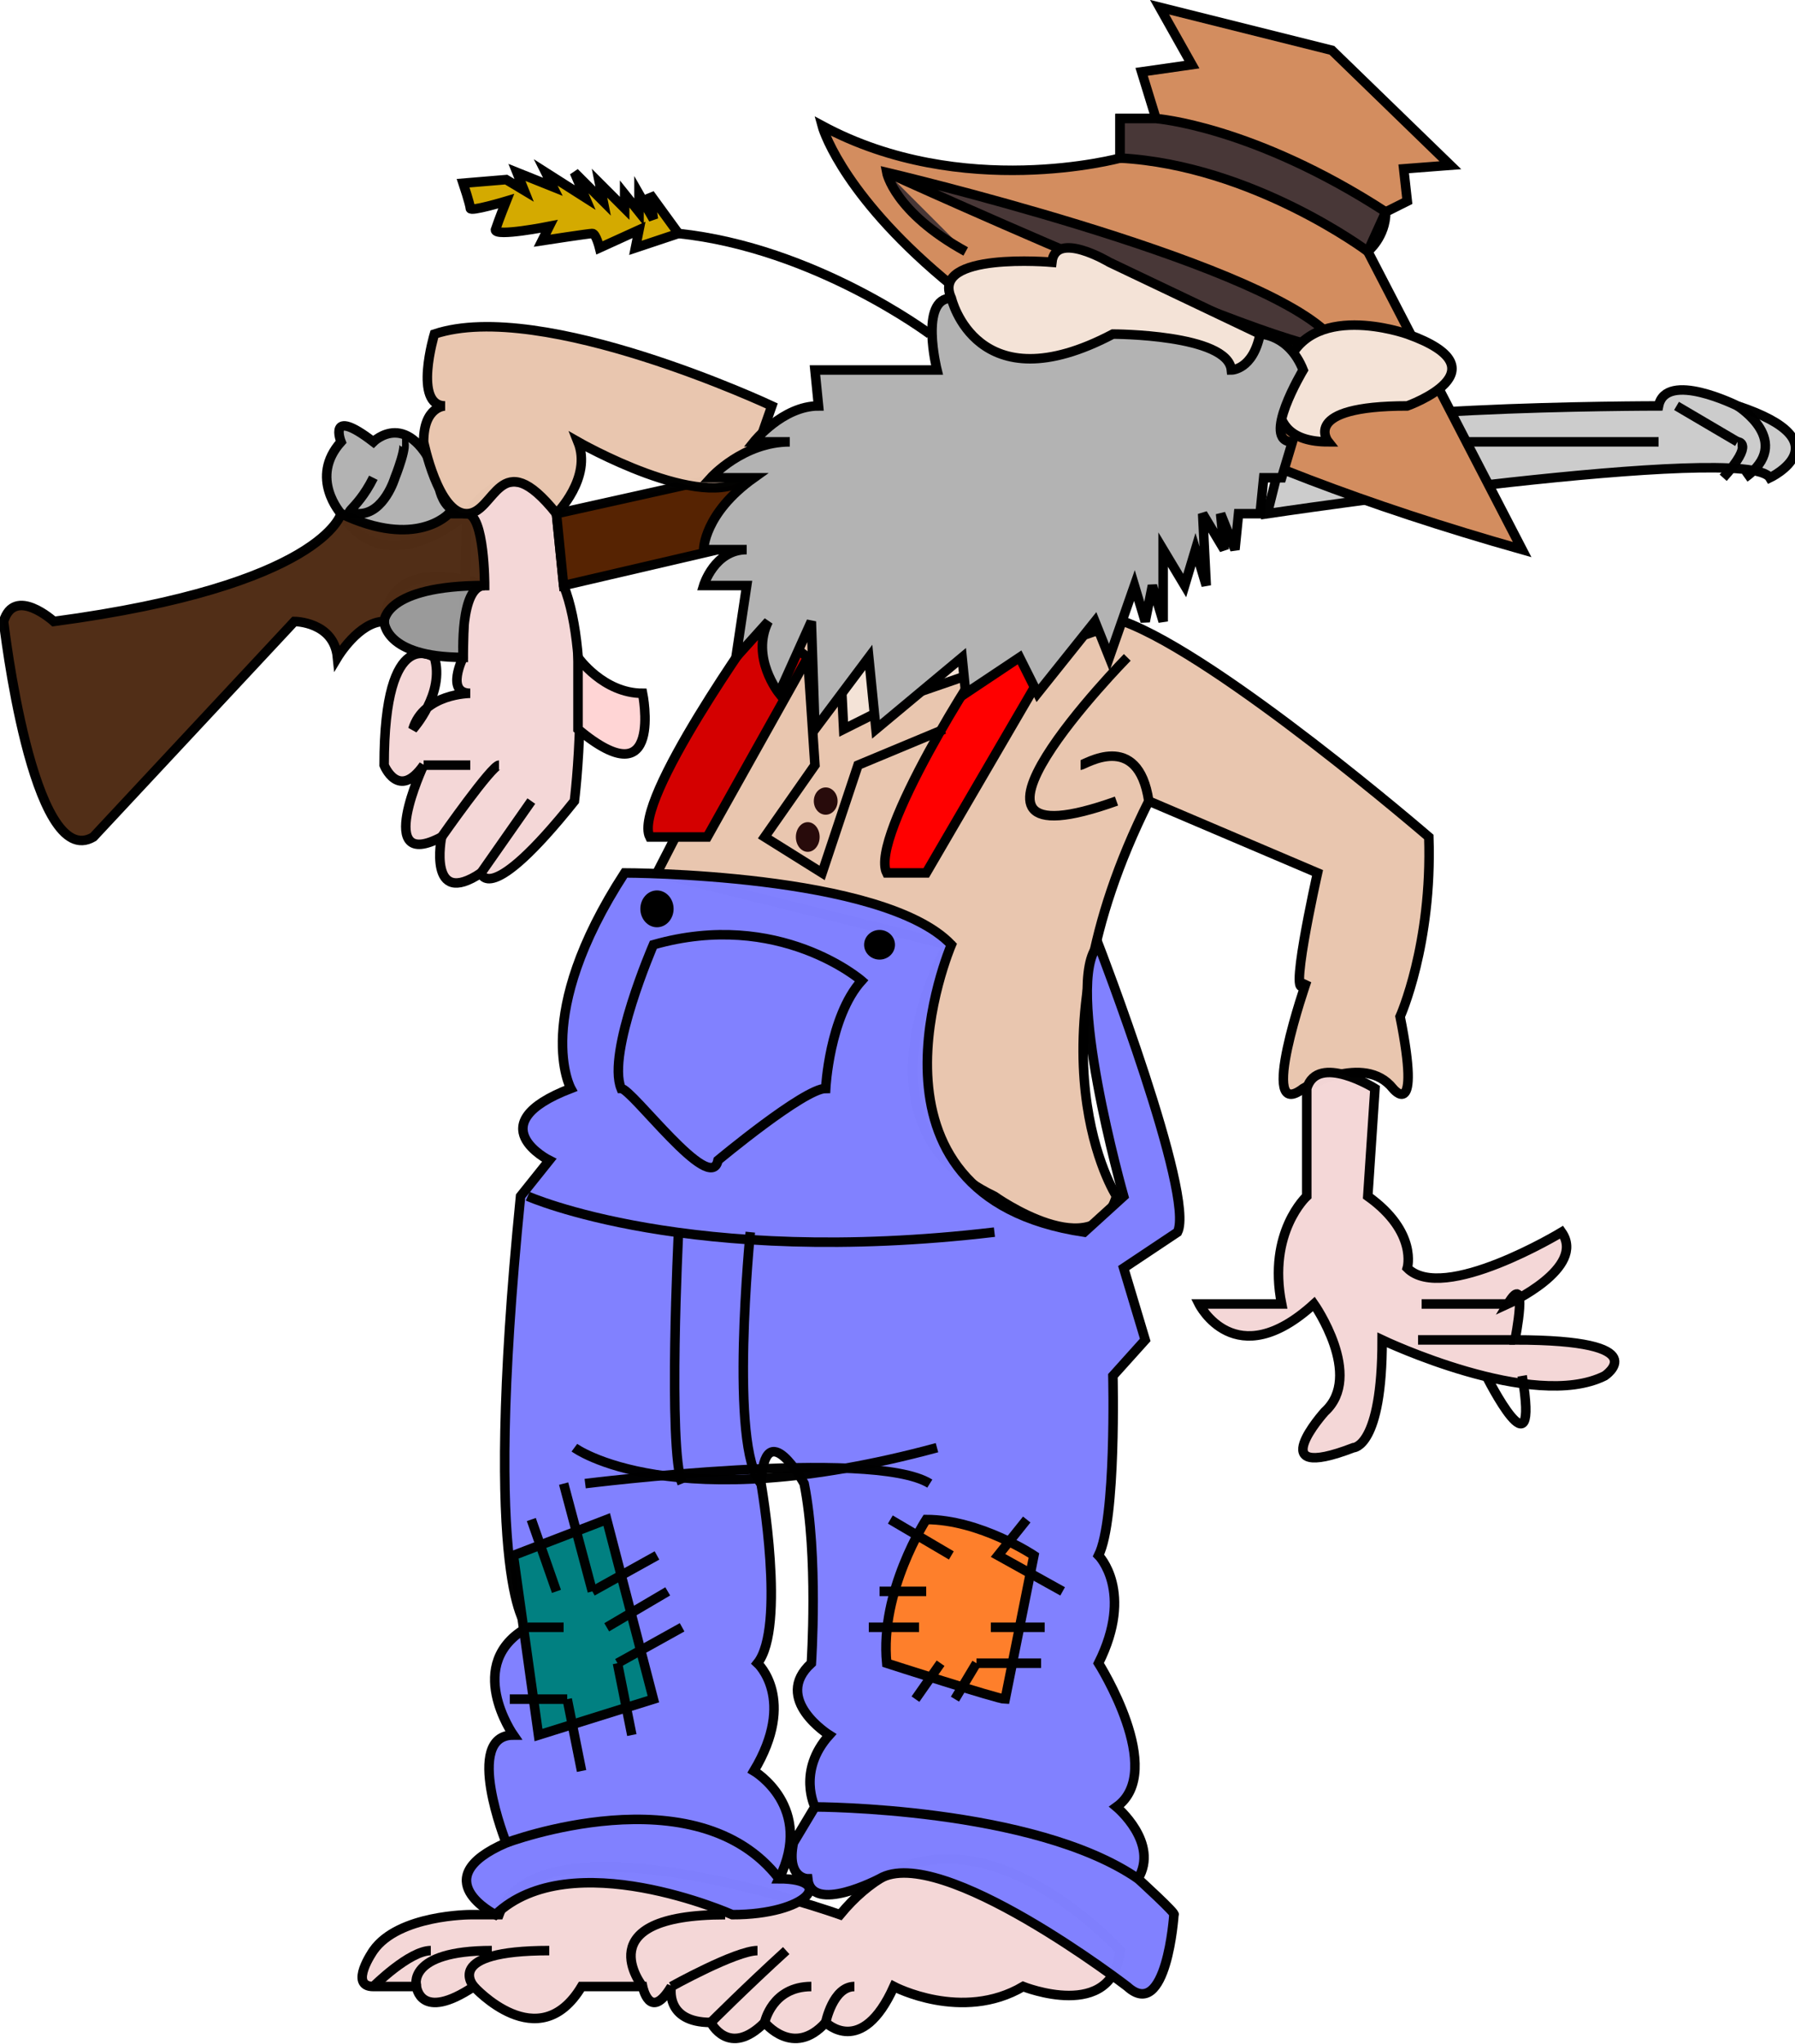 <?xml version="1.0" encoding="UTF-8" standalone="no"?>
<!-- Created with Inkscape (http://www.inkscape.org/) -->

<svg
   xmlns:dc="http://purl.org/dc/elements/1.1/"
   xmlns:cc="http://creativecommons.org/ns#"
   xmlns:rdf="http://www.w3.org/1999/02/22-rdf-syntax-ns#"
   xmlns:svg="http://www.w3.org/2000/svg"
   xmlns="http://www.w3.org/2000/svg"
   xmlns:sodipodi="http://sodipodi.sourceforge.net/DTD/sodipodi-0.dtd"
   xmlns:inkscape="http://www.inkscape.org/namespaces/inkscape"
   width="50mm"
   height="56.9mm"
   viewBox="0 0 50 56.9"
   version="1.1"
   id="svg8"
   inkscape:version="0.92.3 (2405546, 2018-03-11)"
   sodipodi:docname="cbp-american.svg"
   style="enable-background:new">
  <defs
     id="defs2">
    <filter
       inkscape:collect="always"
       style="color-interpolation-filters:sRGB"
       id="filter912">
      <feBlend
         inkscape:collect="always"
         mode="overlay"
         in2="BackgroundImage"
         id="feBlend914" />
    </filter>
  </defs>
  <sodipodi:namedview
     id="base"
     pagecolor="#ffffff"
     bordercolor="#666666"
     borderopacity="1.0"
     inkscape:pageopacity="0.0"
     inkscape:pageshadow="2"
     inkscape:zoom="2"
     inkscape:cx="69"
     inkscape:cy="108"
     inkscape:document-units="px"
     inkscape:current-layer="layer3"
     showgrid="false"
     showborder="false"
     inkscape:window-width="1920"
     inkscape:window-height="985"
     inkscape:window-x="27"
     inkscape:window-y="1080"
     inkscape:window-maximized="1" />
  <g
     inkscape:groupmode="layer"
     id="layer8"
     inkscape:label="feet"
     style="display:inline;opacity:1"
     transform="translate(-49.6,-92.7)" />
  <g
     inkscape:groupmode="layer"
     id="layer1"
     inkscape:label="neck"
     style="display:inline;filter:url(#filter912)"
     transform="translate(-49.6,-92.7)" />
  <g
     inkscape:groupmode="layer"
     id="layer4"
     inkscape:label="body"
     style="display:inline;opacity:0.99"
     transform="translate(-49.6,-92.7)">
    <g
       inkscape:groupmode="layer"
       id="layer5"
       inkscape:label="top-torso"
       style="display:inline;opacity:1" />
    <g
       inkscape:groupmode="layer"
       id="layer6"
       inkscape:label="suspenders"
       style="display:inline" />
    <g
       inkscape:groupmode="layer"
       id="layer7"
       inkscape:label="suspender-details"
       style="display:inline" />
  </g>
  <g
     inkscape:groupmode="layer"
     id="layer2"
     inkscape:label="hat"
     style="display:inline;opacity:1"
     transform="translate(-49.6,-92.7)" />
  <g
     inkscape:groupmode="layer"
     id="layer3"
     inkscape:label="head"
     style="display:inline"
     transform="translate(-49.6,-92.7)">
    <g
       id="g4772">
      <path
         inkscape:connector-curvature="0"
         id="path952"
         d="m 63.5,146 h -0.8 c 0,0 -2,0 -2.7,1 0,0 -0.7,1 0,1 0,0 0.5,0 1.2,0 0,0 0.1,1 1.6,0 0,0 1.8,2 3,0 h 1.7 c 0,0 0.2,1 0.8,0 0,0 -0.2,1 1.1,1 0,0 0.5,1 1.5,0 0,0 0.8,1 1.7,0 0,0 1,1 1.9,-1 0,0 1.9,1 3.6,0 0,0 2.5,1 2.7,-1 0,0 -4.5,-5 -7.8,-1 0,0 -8.4,-3 -9.5,0 z"
         style="display:inline;opacity:1;fill:#f4d7d7;fill-opacity:0.996;stroke:#000000;stroke-width:0.265px;stroke-linecap:butt;stroke-linejoin:miter;stroke-opacity:1" />
      <path
         inkscape:connector-curvature="0"
         id="path954"
         d="m 67.5,148 c 0,0 -1.6,-2 2.3,-2"
         style="display:inline;opacity:1;fill:none;stroke:#000000;stroke-width:0.265px;stroke-linecap:butt;stroke-linejoin:miter;stroke-opacity:1" />
      <path
         inkscape:connector-curvature="0"
         id="path956"
         d="m 68.3,148 c 0,0 1.8,-1 2.4,-1"
         style="display:inline;opacity:1;fill:none;stroke:#000000;stroke-width:0.265px;stroke-linecap:butt;stroke-linejoin:miter;stroke-opacity:1" />
      <path
         inkscape:connector-curvature="0"
         id="path958"
         d="m 69.4,149 c 0,0 1,-1 2.1,-2"
         style="display:inline;opacity:1;fill:none;stroke:#000000;stroke-width:0.265px;stroke-linecap:butt;stroke-linejoin:miter;stroke-opacity:1" />
      <path
         inkscape:connector-curvature="0"
         id="path960"
         d="m 70.9,149 c 0,0 0.2,-1 1.3,-1"
         style="display:inline;opacity:1;fill:none;stroke:#000000;stroke-width:0.265px;stroke-linecap:butt;stroke-linejoin:miter;stroke-opacity:1" />
      <path
         inkscape:connector-curvature="0"
         id="path962"
         d="m 72.6,149 c 0,0 0.2,-1 0.8,-1"
         style="display:inline;opacity:1;fill:none;stroke:#000000;stroke-width:0.265px;stroke-linecap:butt;stroke-linejoin:miter;stroke-opacity:1" />
      <path
         inkscape:connector-curvature="0"
         id="path964"
         d="m 62.8,148 c 0,0 -0.9,-1 2.1,-1"
         style="display:inline;opacity:1;fill:none;stroke:#000000;stroke-width:0.265px;stroke-linecap:butt;stroke-linejoin:miter;stroke-opacity:1" />
      <path
         inkscape:connector-curvature="0"
         id="path966"
         d="m 61.2,148 c 0,0 -0.3,-1 2.1,-1"
         style="display:inline;opacity:1;fill:none;stroke:#000000;stroke-width:0.265px;stroke-linecap:butt;stroke-linejoin:miter;stroke-opacity:1" />
      <path
         inkscape:connector-curvature="0"
         id="path968"
         d="m 60,148 c 0,0 1,-1 1.6,-1"
         style="display:inline;opacity:1;fill:none;stroke:#000000;stroke-width:0.265px;stroke-linecap:butt;stroke-linejoin:miter;stroke-opacity:1" />
      <g
         id="g917"
         style="display:inline;filter:url(#filter912)">
        <path
           style="fill:#f4e3d7;fill-opacity:1;stroke:#000000;stroke-width:0.265px;stroke-linecap:butt;stroke-linejoin:miter;stroke-opacity:1"
           d="m 72.6,110 -1.9,4 4.6,2 1.8,-5 z"
           id="path894"
           inkscape:connector-curvature="0" />
      </g>
      <path
         inkscape:connector-curvature="0"
         id="path4618"
         d="m 62.6,107 -0.1,4 c 0,0 -0.5,1 0.2,1 0,0 -1.3,0 -1.6,1 0,0 0.9,-1 0.6,-2 0,0 -1.4,-1 -1.4,3 0,0 0.4,1 1.1,0 0,0 -1.4,3 0.5,2 0,0 -0.4,2 1.1,1 0,0 0.2,1 2.6,-2 0,0 0.5,-4 -0.3,-6 l -0.2,-2 c 0,0 -1,-2 -2.5,0 z"
         style="display:inline;opacity:0.99;fill:#f4d7d7;stroke:#000000;stroke-width:0.265px;stroke-linecap:butt;stroke-linejoin:miter;stroke-opacity:1" />
      <path
         inkscape:connector-curvature="0"
         id="path4605"
         d="m 60.3,110 c 0,0 0,1 2.2,1 0,0 -0.1,-2 0.6,-2 0,0 -2.6,-1 -2.8,1 z"
         style="display:inline;opacity:0.99;fill:#999999;stroke:#000000;stroke-width:0.265px;stroke-linecap:butt;stroke-linejoin:miter;stroke-opacity:1" />
      <path
         inkscape:connector-curvature="0"
         id="path4601"
         d="m 59.1,107 c 0,0 -0.9,-1 0,-2 0,0 -0.4,-1 0.9,0 0,0 1,-1 1.8,1 0,0 0,1 0.8,1 0,0 -2.2,2 -3.5,0 z"
         style="display:inline;opacity:0.99;fill:#b3b3b3;stroke:#000000;stroke-width:0.265px;stroke-linecap:butt;stroke-linejoin:miter;stroke-opacity:1" />
      <path
         inkscape:connector-curvature="0"
         id="path4597"
         d="m 69.6,108 -4.3,1 -0.2,-2 4.5,-1 h 0.8 z"
         style="display:inline;opacity:0.99;fill:#552200;stroke:#000000;stroke-width:0.265px;stroke-linecap:butt;stroke-linejoin:miter;stroke-opacity:1" />
      <path
         inkscape:connector-curvature="0"
         id="path4599"
         d="m 62.6,107 h -0.5 c 0,0 -0.9,1 -3,0 0,0 -0.5,2 -8,3 0,0 -1.1,-1 -1.4,0 0,0 0.8,7 2.5,6 l 5.6,-6 c 0,0 1.1,0 1.2,1 0,0 0.6,-1 1.3,-1 0,0 0,-1 2.8,-1 0,0 0,-2 -0.5,-2 z"
         style="display:inline;opacity:0.99;fill:#502d16;stroke:#000000;stroke-width:0.265px;stroke-linecap:butt;stroke-linejoin:miter;stroke-opacity:1" />
      <path
         inkscape:connector-curvature="0"
         id="path4603"
         d="m 60,106 c -0.5,1 -1,1 -0.4,1 0.7,0 1,-1 1,-1 0,0 0.4,-1 0.2,-1"
         style="display:inline;opacity:0.99;fill:none;stroke:#000000;stroke-width:0.265px;stroke-linecap:butt;stroke-linejoin:miter;stroke-opacity:1" />
      <path
         inkscape:connector-curvature="0"
         id="path4607"
         d="m 71.1,104 c 0,0 -6.4,-3 -9.4,-2 0,0 -0.6,2 0.3,2 0,0 -0.6,0 -0.6,1 0,0 0.4,2 1.2,2 0.8,0 0.9,-2 2.5,0 0,0 1,-1 0.6,-2 0,0 3.5,2 4.7,1 z"
         style="display:inline;opacity:0.99;fill:#e9c6af;stroke:#000000;stroke-width:0.265px;stroke-linecap:butt;stroke-linejoin:miter;stroke-opacity:1" />
      <path
         inkscape:connector-curvature="0"
         id="path4622"
         d="m 61.4,114 c 0,0 0.8,0 1.3,0"
         style="display:inline;opacity:0.99;fill:none;stroke:#000000;stroke-width:0.265px;stroke-linecap:butt;stroke-linejoin:miter;stroke-opacity:1" />
      <path
         inkscape:connector-curvature="0"
         id="path4624"
         d="m 61.9,116 c 0,0 1.4,-2 1.6,-2"
         style="display:inline;opacity:0.99;fill:none;stroke:#000000;stroke-width:0.265px;stroke-linecap:butt;stroke-linejoin:miter;stroke-opacity:1" />
      <path
         inkscape:connector-curvature="0"
         id="path4626"
         d="m 63,117 c 0,0 1.4,-2 1.4,-2"
         style="display:inline;opacity:0.99;fill:none;stroke:#000000;stroke-width:0.265px;stroke-linecap:butt;stroke-linejoin:miter;stroke-opacity:1" />
      <path
         inkscape:connector-curvature="0"
         id="path4628"
         d="m 65.7,111 c 0,0 0.7,1 1.8,1 0,0 0.6,3 -1.8,1 z"
         style="display:inline;opacity:0.99;fill:#ffd5d5;stroke:#000000;stroke-width:0.265px;stroke-linecap:butt;stroke-linejoin:miter;stroke-opacity:1" />
      <path
         inkscape:connector-curvature="0"
         id="path4630"
         d="m 84.9,107 c 0,0 13.4,-2 14,-1 0,0 2.1,-1 -0.9,-2 0,0 -2,-1 -2.2,0 v 0 c 0,0 -10.3,0 -10.4,1 z"
         style="display:inline;opacity:0.99;fill:#cccccc;stroke:#000000;stroke-width:0.265px;stroke-linecap:butt;stroke-linejoin:miter;stroke-opacity:1" />
      <path
         inkscape:connector-curvature="0"
         id="path4632"
         d="m 86.1,105 c 0,0 7.2,0 9.7,0"
         style="display:inline;opacity:0.99;fill:none;stroke:#000000;stroke-width:0.265px;stroke-linecap:butt;stroke-linejoin:miter;stroke-opacity:1" />
      <path
         inkscape:connector-curvature="0"
         id="path4634"
         d="m 96.3,104 1.7,1"
         style="display:inline;opacity:0.99;fill:none;stroke:#000000;stroke-width:0.265px;stroke-linecap:butt;stroke-linejoin:miter;stroke-opacity:1" />
      <path
         inkscape:connector-curvature="0"
         id="path4636"
         d="m 98,104 c 0,0 1.6,1 0.2,2"
         style="display:inline;opacity:0.99;fill:none;stroke:#000000;stroke-width:0.265px;stroke-linecap:butt;stroke-linejoin:miter;stroke-opacity:1" />
      <path
         inkscape:connector-curvature="0"
         id="path4638"
         d="m 98,105 c 0,0 0.5,0 -0.4,1"
         style="display:inline;opacity:0.99;fill:none;stroke:#000000;stroke-width:0.265px;stroke-linecap:butt;stroke-linejoin:miter;stroke-opacity:1" />
      <path
         inkscape:connector-curvature="0"
         id="path849"
         d="m 71.5,110 -3.6,7 8.1,2 c 0,0 -2.9,5 1.3,7 0,0 2.8,2 3.4,0 0,0 -2.6,-4 0.9,-11 l 4.7,2 c 0,0 -0.9,4 -0.3,3 0,0 -1.4,4 -0.1,3 0,0 1.7,-1 2.5,0 0,0 0.8,1 0.2,-2 0,0 0.9,-2 0.8,-5 0,0 -5.8,-5 -8.5,-6 l -5.8,2 -2,1 -0.1,-2 z"
         style="display:inline;opacity:1;fill:#e9c6af;fill-opacity:1;stroke:#000000;stroke-width:0.265px;stroke-linecap:butt;stroke-linejoin:miter;stroke-opacity:1" />
      <path
         inkscape:connector-curvature="0"
         id="path851"
         d="m 70.8,110 c 0,0 -3.6,5 -3.1,6 0.4,0 1.6,0 1.6,0 l 2.8,-5 z"
         style="display:inline;opacity:1;fill:#d40000;stroke:#000000;stroke-width:0.265px;stroke-linecap:butt;stroke-linejoin:miter;stroke-opacity:1" />
      <path
         inkscape:connector-curvature="0"
         id="path853"
         d="m 77.1,111 c -0.1,0 -3.3,5 -2.8,6 0.5,0 1.1,0 1.1,0 l 3.5,-6 z"
         style="display:inline;opacity:1;fill:#ff0000;stroke:#000000;stroke-width:0.265px;stroke-linecap:butt;stroke-linejoin:miter;stroke-opacity:1" />
      <path
         inkscape:connector-curvature="0"
         id="path855"
         d="m 72.1,111 0.2,3 -1.4,2 1.6,1 1,-3 2.4,-1"
         style="display:inline;opacity:1;fill:none;stroke:#000000;stroke-width:0.265px;stroke-linecap:butt;stroke-linejoin:miter;stroke-opacity:1" />
      <ellipse
         ry="0.38"
         rx="0.331"
         cy="115"
         cx="72.6"
         id="path857"
         style="display:inline;opacity:1;fill:#280b0b;fill-opacity:1;stroke-width:0.265" />
      <ellipse
         ry="0.413"
         rx="0.331"
         cy="116"
         cx="72.1"
         id="path863"
         style="display:inline;opacity:1;fill:#280b0b;fill-opacity:1;stroke-width:0.265" />
      <path
         inkscape:connector-curvature="0"
         id="path865"
         d="m 81,111 c 0,0 -5.9,6 -0.3,4"
         style="display:inline;opacity:1;fill:none;stroke:#000000;stroke-width:0.265px;stroke-linecap:butt;stroke-linejoin:miter;stroke-opacity:1" />
      <path
         inkscape:connector-curvature="0"
         id="path867"
         d="m 79.7,114 c 0.1,0 1.6,-1 1.9,1"
         style="display:inline;opacity:1;fill:none;stroke:#000000;stroke-width:0.265px;stroke-linecap:butt;stroke-linejoin:miter;stroke-opacity:1" />
      <path
         sodipodi:nodetypes="ccccccccccccccccccccccccccccccccccc"
         inkscape:connector-curvature="0"
         id="path870"
         d="m 67,117 c 0,0 7.2,0 9.1,2 0,0 -3,7 3.7,8 l 1.1,-1 c 0,0 -1.7,-6 -0.7,-7 0,0 2.7,7 2.2,8 l -1.5,1 0.6,2 -0.9,1 c 0,0 0.1,4 -0.4,5 0,0 1,1 0,3 0,0 1.9,3 0.5,4 0,0 1.2,1 0.6,2 0,0 1.1,1 1,1 0,0 -0.2,3 -1.3,2 0,0 -5.2,-4 -6.9,-3 0,0 -1.9,1 -2,0 0,0 -0.6,0 -0.4,-1 l 0.6,-1 c 0,0 -0.5,-1 0.4,-2 0,0 -1.6,-1 -0.5,-2 0,0 0.2,-3 -0.2,-5 0,0 -1.1,-2 -1.2,0 0,0 0.7,4 -0.1,5 0,0 1.1,1 -0.1,3 0,0 1.7,1 0.7,3 1.6,0 0.8,1 -1.3,1 0,0 -4.5,-2 -6.6,0 0,0 -2,-1 0.3,-2 0,0 -1.2,-3 0.2,-3 0,0 -1.4,-2 0.4,-3 0,0 -1.3,-1 -0.2,-12 l 0.8,-1 c 0,0 -2,-1 0.6,-2 0,0 -1.1,-2 1.5,-6 z"
         style="display:inline;opacity:0.99;fill:#8080ff;stroke:#000000;stroke-width:0.265px;stroke-linecap:butt;stroke-linejoin:miter;stroke-opacity:1" />
      <path
         inkscape:connector-curvature="0"
         id="path970"
         d="m 72.3,143 c 0,0 6.1,0 9,2"
         style="display:inline;opacity:0.99;fill:none;stroke:#000000;stroke-width:0.265px;stroke-linecap:butt;stroke-linejoin:miter;stroke-opacity:1" />
      <path
         sodipodi:nodetypes="cc"
         inkscape:connector-curvature="0"
         id="path972"
         d="m 63.7,144 c 0,0 5.3,-2 7.6,1"
         style="display:inline;opacity:0.99;fill:none;stroke:#000000;stroke-width:0.265px;stroke-linecap:butt;stroke-linejoin:miter;stroke-opacity:1" />
      <ellipse
         ry="0.513"
         rx="0.463"
         cy="118"
         cx="67.9"
         id="path873"
         style="display:inline;opacity:1;fill:#000000;fill-opacity:1;stroke-width:0.265" />
      <ellipse
         ry="0.413"
         rx="0.43"
         cy="119"
         cx="74.1"
         id="path875"
         style="display:inline;opacity:1;fill:#000000;fill-opacity:1;stroke-width:0.265" />
      <path
         inkscape:connector-curvature="0"
         id="path877"
         d="m 67.8,119 c 0,0 -1.3,3 -0.9,4 0.3,0 2.5,3 2.7,2 0,0 2.4,-2 3,-2 0,0 0.1,-2 1,-3 0,0 -2.3,-2 -5.8,-1 z"
         style="display:inline;opacity:0.99;fill:none;stroke:#000000;stroke-width:0.265px;stroke-linecap:butt;stroke-linejoin:miter;stroke-opacity:1" />
      <path
         inkscape:connector-curvature="0"
         id="path879"
         d="m 75.4,135 c 0,0 -1.3,2 -1.1,4 0,0 3.1,1 3.3,1 l 0.8,-4 c 0,0 -1.5,-1 -3,-1 z"
         style="display:inline;opacity:0.99;fill:#ff7f2a;stroke:#000000;stroke-width:0.265px;stroke-linecap:butt;stroke-linejoin:miter;stroke-opacity:1" />
      <path
         inkscape:connector-curvature="0"
         id="path881"
         d="m 74.4,135 1.7,1"
         style="display:inline;opacity:0.99;fill:none;stroke:#000000;stroke-width:0.265px;stroke-linecap:butt;stroke-linejoin:miter;stroke-opacity:1" />
      <path
         inkscape:connector-curvature="0"
         id="path883"
         d="m 74.1,137 h 1.3"
         style="display:inline;opacity:0.99;fill:none;stroke:#000000;stroke-width:0.265px;stroke-linecap:butt;stroke-linejoin:miter;stroke-opacity:1" />
      <path
         inkscape:connector-curvature="0"
         id="path885"
         d="m 73.8,138 h 1.4"
         style="display:inline;opacity:0.99;fill:none;stroke:#000000;stroke-width:0.265px;stroke-linecap:butt;stroke-linejoin:miter;stroke-opacity:1" />
      <path
         inkscape:connector-curvature="0"
         id="path887"
         d="m 75.8,139 -0.7,1"
         style="display:inline;opacity:0.99;fill:none;stroke:#000000;stroke-width:0.265px;stroke-linecap:butt;stroke-linejoin:miter;stroke-opacity:1" />
      <path
         inkscape:connector-curvature="0"
         id="path889"
         d="m 76.8,139 -0.6,1"
         style="display:inline;opacity:0.99;fill:none;stroke:#000000;stroke-width:0.265px;stroke-linecap:butt;stroke-linejoin:miter;stroke-opacity:1" />
      <path
         inkscape:connector-curvature="0"
         id="path891"
         d="m 76.8,139 h 1.8"
         style="display:inline;opacity:0.99;fill:none;stroke:#000000;stroke-width:0.265px;stroke-linecap:butt;stroke-linejoin:miter;stroke-opacity:1" />
      <path
         inkscape:connector-curvature="0"
         id="path893"
         d="m 77.2,138 h 1.5"
         style="display:inline;opacity:0.99;fill:none;stroke:#000000;stroke-width:0.265px;stroke-linecap:butt;stroke-linejoin:miter;stroke-opacity:1" />
      <path
         inkscape:connector-curvature="0"
         id="path895"
         d="m 79.2,137 -1.8,-1 0.8,-1"
         style="display:inline;opacity:0.99;fill:none;stroke:#000000;stroke-width:0.265px;stroke-linecap:butt;stroke-linejoin:miter;stroke-opacity:1" />
      <path
         inkscape:connector-curvature="0"
         id="path913"
         d="m 66.5,135 1.3,5 -3.2,1 -0.7,-5 z"
         style="display:inline;opacity:0.99;fill:#008080;stroke:#000000;stroke-width:0.265px;stroke-linecap:butt;stroke-linejoin:miter;stroke-opacity:1" />
      <path
         inkscape:connector-curvature="0"
         id="path915"
         d="m 65.4,140 0.4,2"
         style="display:inline;opacity:0.99;fill:none;stroke:#000000;stroke-width:0.265px;stroke-linecap:butt;stroke-linejoin:miter;stroke-opacity:1" />
      <path
         inkscape:connector-curvature="0"
         id="path917"
         d="m 66.8,139 0.4,2"
         style="display:inline;opacity:0.99;fill:none;stroke:#000000;stroke-width:0.265px;stroke-linecap:butt;stroke-linejoin:miter;stroke-opacity:1" />
      <path
         inkscape:connector-curvature="0"
         id="path919"
         d="m 66.8,139 1.8,-1"
         style="display:inline;opacity:0.99;fill:none;stroke:#000000;stroke-width:0.265px;stroke-linecap:butt;stroke-linejoin:miter;stroke-opacity:1" />
      <path
         inkscape:connector-curvature="0"
         id="path921"
         d="m 66.5,138 1.7,-1"
         style="display:inline;opacity:0.99;fill:none;stroke:#000000;stroke-width:0.265px;stroke-linecap:butt;stroke-linejoin:miter;stroke-opacity:1" />
      <path
         inkscape:connector-curvature="0"
         id="path923"
         d="m 66.1,137 1.8,-1"
         style="display:inline;opacity:0.99;fill:none;stroke:#000000;stroke-width:0.265px;stroke-linecap:butt;stroke-linejoin:miter;stroke-opacity:1" />
      <path
         inkscape:connector-curvature="0"
         id="path925"
         d="m 65.3,134 0.8,3"
         style="display:inline;opacity:0.99;fill:none;stroke:#000000;stroke-width:0.265px;stroke-linecap:butt;stroke-linejoin:miter;stroke-opacity:1" />
      <path
         inkscape:connector-curvature="0"
         id="path927"
         d="m 64.4,135 0.7,2"
         style="display:inline;opacity:0.99;fill:none;stroke:#000000;stroke-width:0.265px;stroke-linecap:butt;stroke-linejoin:miter;stroke-opacity:1" />
      <path
         inkscape:connector-curvature="0"
         id="path929"
         d="m 63.8,140 h 1.6"
         style="display:inline;opacity:0.99;fill:none;stroke:#000000;stroke-width:0.265px;stroke-linecap:butt;stroke-linejoin:miter;stroke-opacity:1" />
      <path
         inkscape:connector-curvature="0"
         id="path931"
         d="m 64.3,138 h 1"
         style="display:inline;opacity:0.99;fill:none;stroke:#000000;stroke-width:0.265px;stroke-linecap:butt;stroke-linejoin:miter;stroke-opacity:1" />
      <path
         inkscape:connector-curvature="0"
         id="path933"
         d="m 68.5,127 c 0,0 -0.3,6 0.1,7"
         style="display:inline;opacity:0.99;fill:none;stroke:#000000;stroke-width:0.265px;stroke-linecap:butt;stroke-linejoin:miter;stroke-opacity:1" />
      <path
         inkscape:connector-curvature="0"
         id="path935"
         d="m 70.5,127 c 0,0 -0.6,6 0.3,7"
         style="display:inline;opacity:0.99;fill:none;stroke:#000000;stroke-width:0.265px;stroke-linecap:butt;stroke-linejoin:miter;stroke-opacity:1" />
      <path
         inkscape:connector-curvature="0"
         id="path937"
         d="m 65.6,133 c 0,0 2.7,2 10.1,0"
         style="display:inline;opacity:0.99;fill:none;stroke:#000000;stroke-width:0.265px;stroke-linecap:butt;stroke-linejoin:miter;stroke-opacity:1" />
      <path
         inkscape:connector-curvature="0"
         id="path939"
         d="m 65.9,134 c 0,0 8,-1 9.6,0"
         style="display:inline;opacity:0.99;fill:none;stroke:#000000;stroke-width:0.265px;stroke-linecap:butt;stroke-linejoin:miter;stroke-opacity:1" />
      <path
         inkscape:connector-curvature="0"
         id="path941"
         d="m 64.3,126 c 0,0 4.5,2 13,1"
         style="display:inline;opacity:0.99;fill:none;stroke:#000000;stroke-width:0.265px;stroke-linecap:butt;stroke-linejoin:miter;stroke-opacity:1" />
      <path
         inkscape:connector-curvature="0"
         id="path943"
         d="m 86,123 v 3 c 0,0 -1.1,1 -0.7,3 H 83 c 0,0 1,2 3.2,0 0,0 1.4,2 0.3,3 0,0 -1.8,2 0.8,1 0,0 0.8,0 0.8,-3 0,0 4.2,2 6.2,1 0,0 1.5,-1 -2.5,-1 0,0 0.4,-2 -0.2,-1 0,0 2.2,-1 1.5,-2 0,0 -3.3,2 -4.3,1 0,0 0.3,-1 -1.1,-2 l 0.2,-3 c 0,0 -1.6,-1 -1.9,0 z"
         style="display:inline;opacity:0.99;fill:#f4d7d7;fill-opacity:1;stroke:#000000;stroke-width:0.265px;stroke-linecap:butt;stroke-linejoin:miter;stroke-opacity:1" />
      <path
         inkscape:connector-curvature="0"
         id="path945"
         d="m 89.1,130 h 2.7"
         style="display:inline;opacity:0.99;fill:none;stroke:#000000;stroke-width:0.265px;stroke-linecap:butt;stroke-linejoin:miter;stroke-opacity:1" />
      <path
         inkscape:connector-curvature="0"
         id="path947"
         d="m 89.2,129 h 2.4"
         style="display:inline;opacity:0.99;fill:none;stroke:#000000;stroke-width:0.265px;stroke-linecap:butt;stroke-linejoin:miter;stroke-opacity:1" />
      <path
         inkscape:connector-curvature="0"
         id="path949"
         d="m 91,131 c 0,0 1.5,3 1,0"
         style="display:inline;opacity:0.99;fill:none;stroke:#000000;stroke-width:0.265px;stroke-linecap:butt;stroke-linejoin:miter;stroke-opacity:1" />
      <path
         inkscape:connector-curvature="0"
         id="path4539"
         d="m 72.5,96.2 c 0,0 1.8,6.8 19.5,11.8 l -4.3,-8.3 c 0,0 0.5,-0.4 0.5,-1.1 l 0.6,-0.3 -0.1,-0.9 1.3,-0.1 -3.3,-3.2 -4.8,-1.2 0.9,1.6 -1.4,0.2 0.4,1.3 h -1 v 1.1 c 0,0 -4.4,1.2 -8.3,-0.9 z"
         style="display:inline;opacity:1;fill:#d38d5f;stroke:#000000;stroke-width:0.265px;stroke-linecap:butt;stroke-linejoin:miter;stroke-opacity:1" />
      <path
         inkscape:connector-curvature="0"
         id="path4577"
         d="m 81.8,96 c 0,0 2.7,0.2 6.4,2.6 l -0.5,1.1 c 0,0 -3.2,-2.4 -6.9,-2.6 V 96 Z"
         style="display:inline;opacity:1;fill:#483737;stroke:#000000;stroke-width:0.265px;stroke-linecap:butt;stroke-linejoin:miter;stroke-opacity:1" />
      <path
         inkscape:connector-curvature="0"
         id="path4586"
         d="m 76.5,99.7 c -2,-1.1 -2.2,-2.2 -2.2,-2.2 0,0 10.2,2.4 12.3,4.5 2,2 -12.3,-4.5 -12.3,-4.5"
         style="display:inline;opacity:1;fill:#483737;stroke:#000000;stroke-width:0.265px;stroke-linecap:butt;stroke-linejoin:miter;stroke-opacity:1" />
      <path
         inkscape:connector-curvature="0"
         id="path4582"
         d="m 85.4,103 c 0,0 -0.9,2 1.2,2 0,0 -0.8,-1 2.2,-1 0,0 2.8,-1 0,-2 0,0 -2.8,-1 -3.4,1 z"
         style="fill:#f4e3d7;stroke:#000000;stroke-width:0.265px;stroke-linecap:butt;stroke-linejoin:miter;stroke-opacity:1" />
      <path
         inkscape:connector-curvature="0"
         id="path4584"
         d="m 84.7,102 c 0,0 0.8,0 1.2,1 0,0 -1.2,2 -0.3,2 l -0.3,1 h -0.5 l -0.1,1 h -0.6 l -0.1,1 -0.4,-1 0.1,1 c 0,0 -0.6,-1 -0.6,-1 0,0 0.1,2 0.1,2 l -0.3,-1 -0.3,1 -0.6,-1 v 2 l -0.3,-1 -0.2,1 c 0,0 -0.3,-1 -0.3,-1 0,0 -0.7,2 -0.7,2 l -0.4,-1 -1.6,2 -0.5,-1 -1.5,1 -0.1,-1 -2.4,2 -0.2,-2 -1.5,2 c 0,0 -0.1,-3 -0.1,-3 0,0 -0.9,2 -0.9,2 0,0 -0.8,-1 -0.3,-2 l -0.9,1 0.3,-2 h -1.2 c 0,0 0.3,-1 1.2,-1 h -1.2 c 0,0 0,-1 1.4,-2 h -1.2 c 0,0 0.9,-1 2.2,-1 h -1 c 0,0 0.8,-1 1.8,-1 l -0.1,-1 h 1.9 -0.7 2.2 c 0,0 -0.5,-2 0.4,-2 z"
         style="fill:#b3b3b3;stroke:#000000;stroke-width:0.265px;stroke-linecap:butt;stroke-linejoin:miter;stroke-opacity:1" />
      <path
         inkscape:connector-curvature="0"
         id="path4580"
         d="m 80.5,100 c 0,0 -1.5,-0.9 -1.6,0 0,0 -3.4,-0.3 -2.8,1 0,0 0.7,3 4.5,1 0,0 3.2,0 3.3,1 0,0 0.6,0 0.8,-1 0,0 -4.2,-2 -4.2,-2 z"
         style="fill:#f4e3d7;stroke:#000000;stroke-width:0.265px;stroke-linecap:butt;stroke-linejoin:miter;stroke-opacity:1" />
      <path
         inkscape:connector-curvature="0"
         id="path4593"
         d="m 75.5,102 c 0,0 -3.2,-2.4 -7,-2.8"
         style="fill:none;stroke:#000000;stroke-width:0.265px;stroke-linecap:butt;stroke-linejoin:miter;stroke-opacity:1" />
      <path
         inkscape:connector-curvature="0"
         id="path4595"
         d="m 62.5,97.8 1.2,-0.1 0.5,0.3 -0.2,-0.5 1,0.4 -0.2,-0.4 1.1,0.7 -0.3,-0.7 0.8,0.8 -0.1,-0.5 0.7,0.7 v -0.4 l 0.4,0.5 v -0.5 l 0.4,0.7 -0.1,-0.7 0.8,1.1 -1.2,0.4 0.1,-0.5 -1.1,0.5 c 0,0 -0.1,-0.4 -0.2,-0.4 -0.1,0 -1.4,0.2 -1.4,0.2 L 64.9,99 c 0,0 -1.5,0.3 -1.5,0.1 0.1,-0.3 0.3,-0.8 0.3,-0.8 0,0 -1,0.3 -1,0.2 0,-0.1 -0.2,-0.7 -0.2,-0.7 z"
         style="fill:#d4aa00;stroke:#000000;stroke-width:0.265px;stroke-linecap:butt;stroke-linejoin:miter;stroke-opacity:1" />
    </g>
  </g>
</svg>
